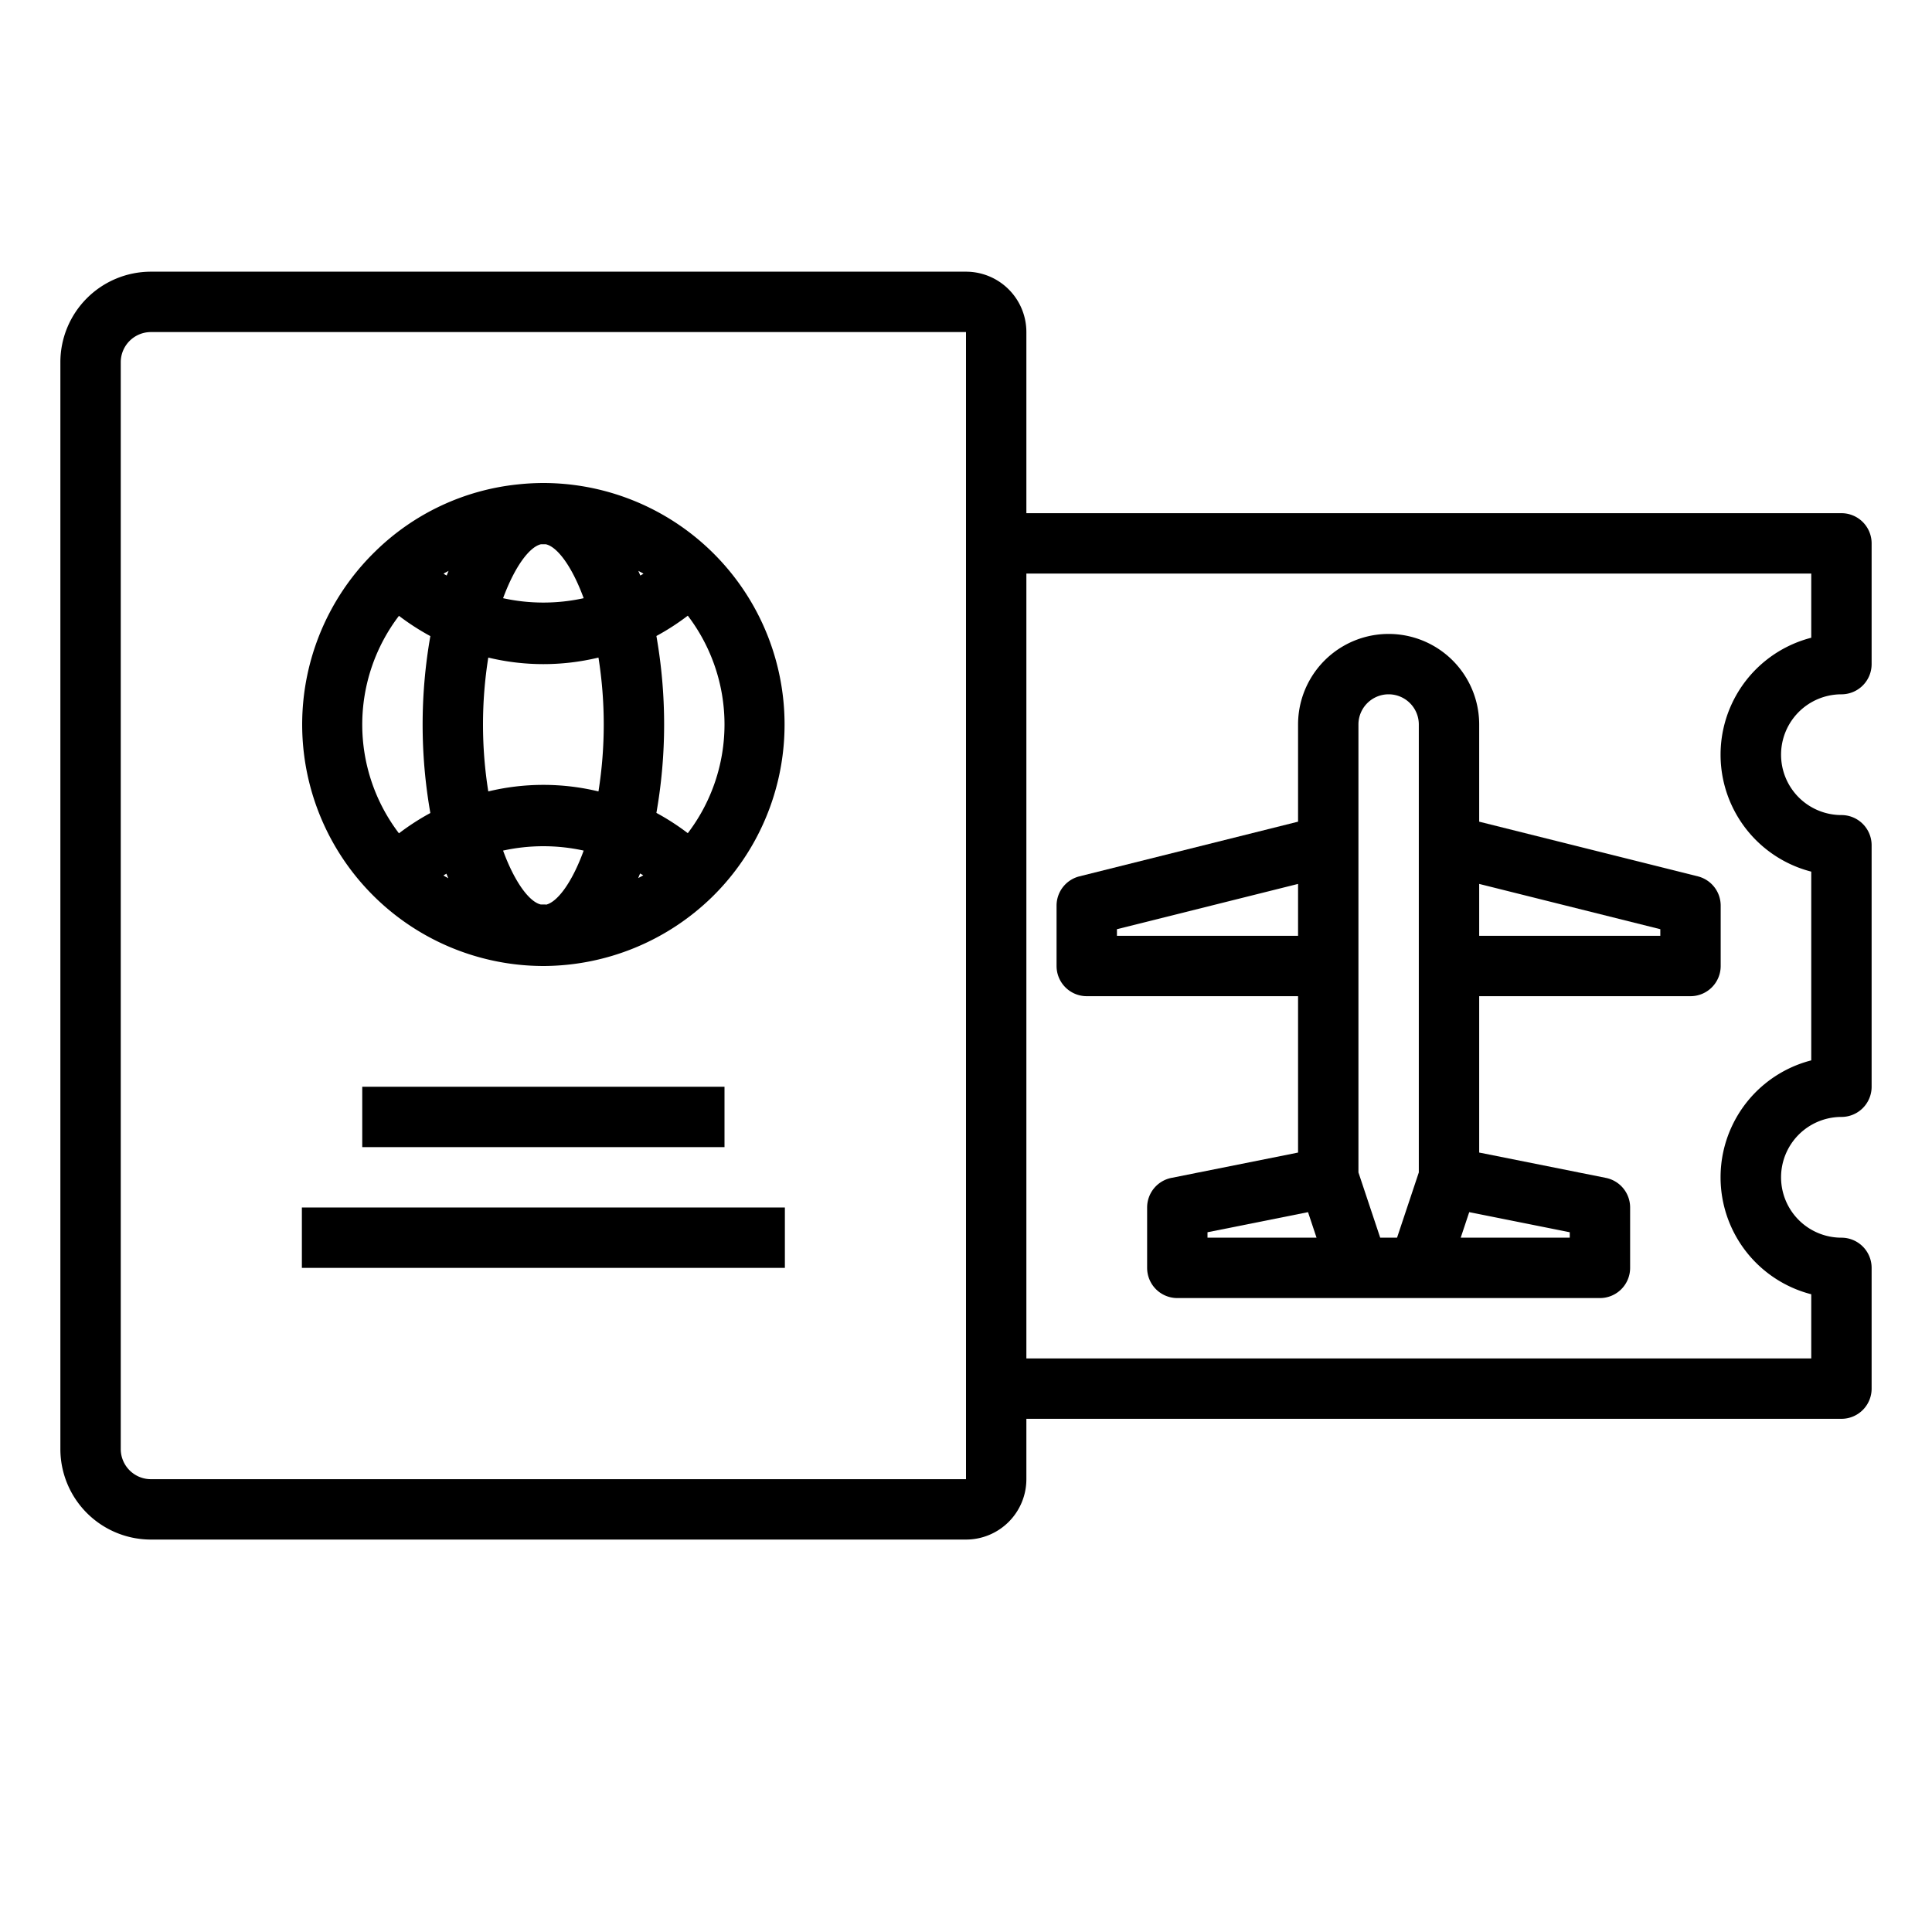 <svg xmlns="http://www.w3.org/2000/svg" viewBox="0 0 64 64" x="0px" y="0px"><g><path d="M61,23a1,1,0,0,0,1-1V18a1,1,0,0,0-1-1H34V11a2,2,0,0,0-2-2H5a3,3,0,0,0-3,3V48a3,3,0,0,0,3,3H32a2,2,0,0,0,2-2V47H61a1,1,0,0,0,1-1V42a1,1,0,0,0-1-1,2,2,0,0,1,0-4,1,1,0,0,0,1-1V28a1,1,0,0,0-1-1,2,2,0,0,1,0-4ZM5,49a1,1,0,0,1-1-1V12a1,1,0,0,1,1-1H32V49ZM60,28.874v6.252a4,4,0,0,0,0,7.748V45H34V19H60v2.126a4,4,0,0,0,0,7.748Z"></path><path d="M56.242,29.03,49,27.219V24a3,3,0,0,0-6,0v3.219L35.758,29.03A1,1,0,0,0,35,30v2a1,1,0,0,0,1,1h7v5.18l-4.2.84A1,1,0,0,0,38,40v2a1,1,0,0,0,1,1H53a1,1,0,0,0,1-1V40a1,1,0,0,0-.8-.98L49,38.18V33h7a1,1,0,0,0,1-1V30A1,1,0,0,0,56.242,29.03ZM45,24a1,1,0,0,1,2,0V38.838L46.279,41h-.558L45,38.838Zm-8,7v-.219l6-1.5V31Zm3,10v-.18l3.33-.666.282.846Zm12,0H48.388l.282-.846L52,40.82Zm3-10H49V29.281l6,1.5Z"></path><path d="M18,16a8.061,8.061,0,0,0-.84.046,7.9,7.9,0,0,0-4.745,2.236l0,0,0,0h0A8,8,0,0,0,18,32a8.034,8.034,0,0,0,5.585-2.282l0,0,0,0h0A8,8,0,0,0,18,16Zm2,8a14.163,14.163,0,0,1-.175,2.217,7.783,7.783,0,0,0-3.65,0,14.131,14.131,0,0,1,0-4.434,7.783,7.783,0,0,0,3.65,0A14.163,14.163,0,0,1,20,24Zm1.3,5c-.051.034-.107.057-.159.089.02-.052.042-.1.062-.154.034.022.072.037.105.059Zm-6.6,0L14.688,29c.034-.022.071-.037.1-.059.02.053.042.1.062.154C14.805,29.063,14.749,29.04,14.7,29.007Zm3.383.963c-.056,0-.11,0-.166,0-.368-.081-.856-.706-1.252-1.786a6.229,6.229,0,0,1,2.67,0C18.939,29.264,18.451,29.889,18.083,29.97ZM16.665,19.816c.4-1.08.884-1.7,1.252-1.786.056,0,.11,0,.166,0,.368.081.856.706,1.252,1.786A6.229,6.229,0,0,1,16.665,19.816ZM14.7,19c.051-.034.107-.057.159-.089-.02.052-.042.1-.062.154-.034-.022-.072-.037-.1-.059Zm6.449-.089c.05.031.106.054.155.087l.012.008c-.034.022-.071.037-.105.059C21.187,19.007,21.165,18.958,21.145,18.906ZM13.216,20.4a8.015,8.015,0,0,0,1.04.672,16.9,16.9,0,0,0,0,5.86,8.022,8.022,0,0,0-1.04.673,5.944,5.944,0,0,1,0-7.205Zm9.568,7.2a8.015,8.015,0,0,0-1.04-.672,16.9,16.9,0,0,0,0-5.86,7.918,7.918,0,0,0,1.04-.673,5.944,5.944,0,0,1,0,7.205Z"></path><rect x="12" y="36" width="12" height="2"></rect><rect x="10" y="40" width="16" height="2"></rect></g></svg>